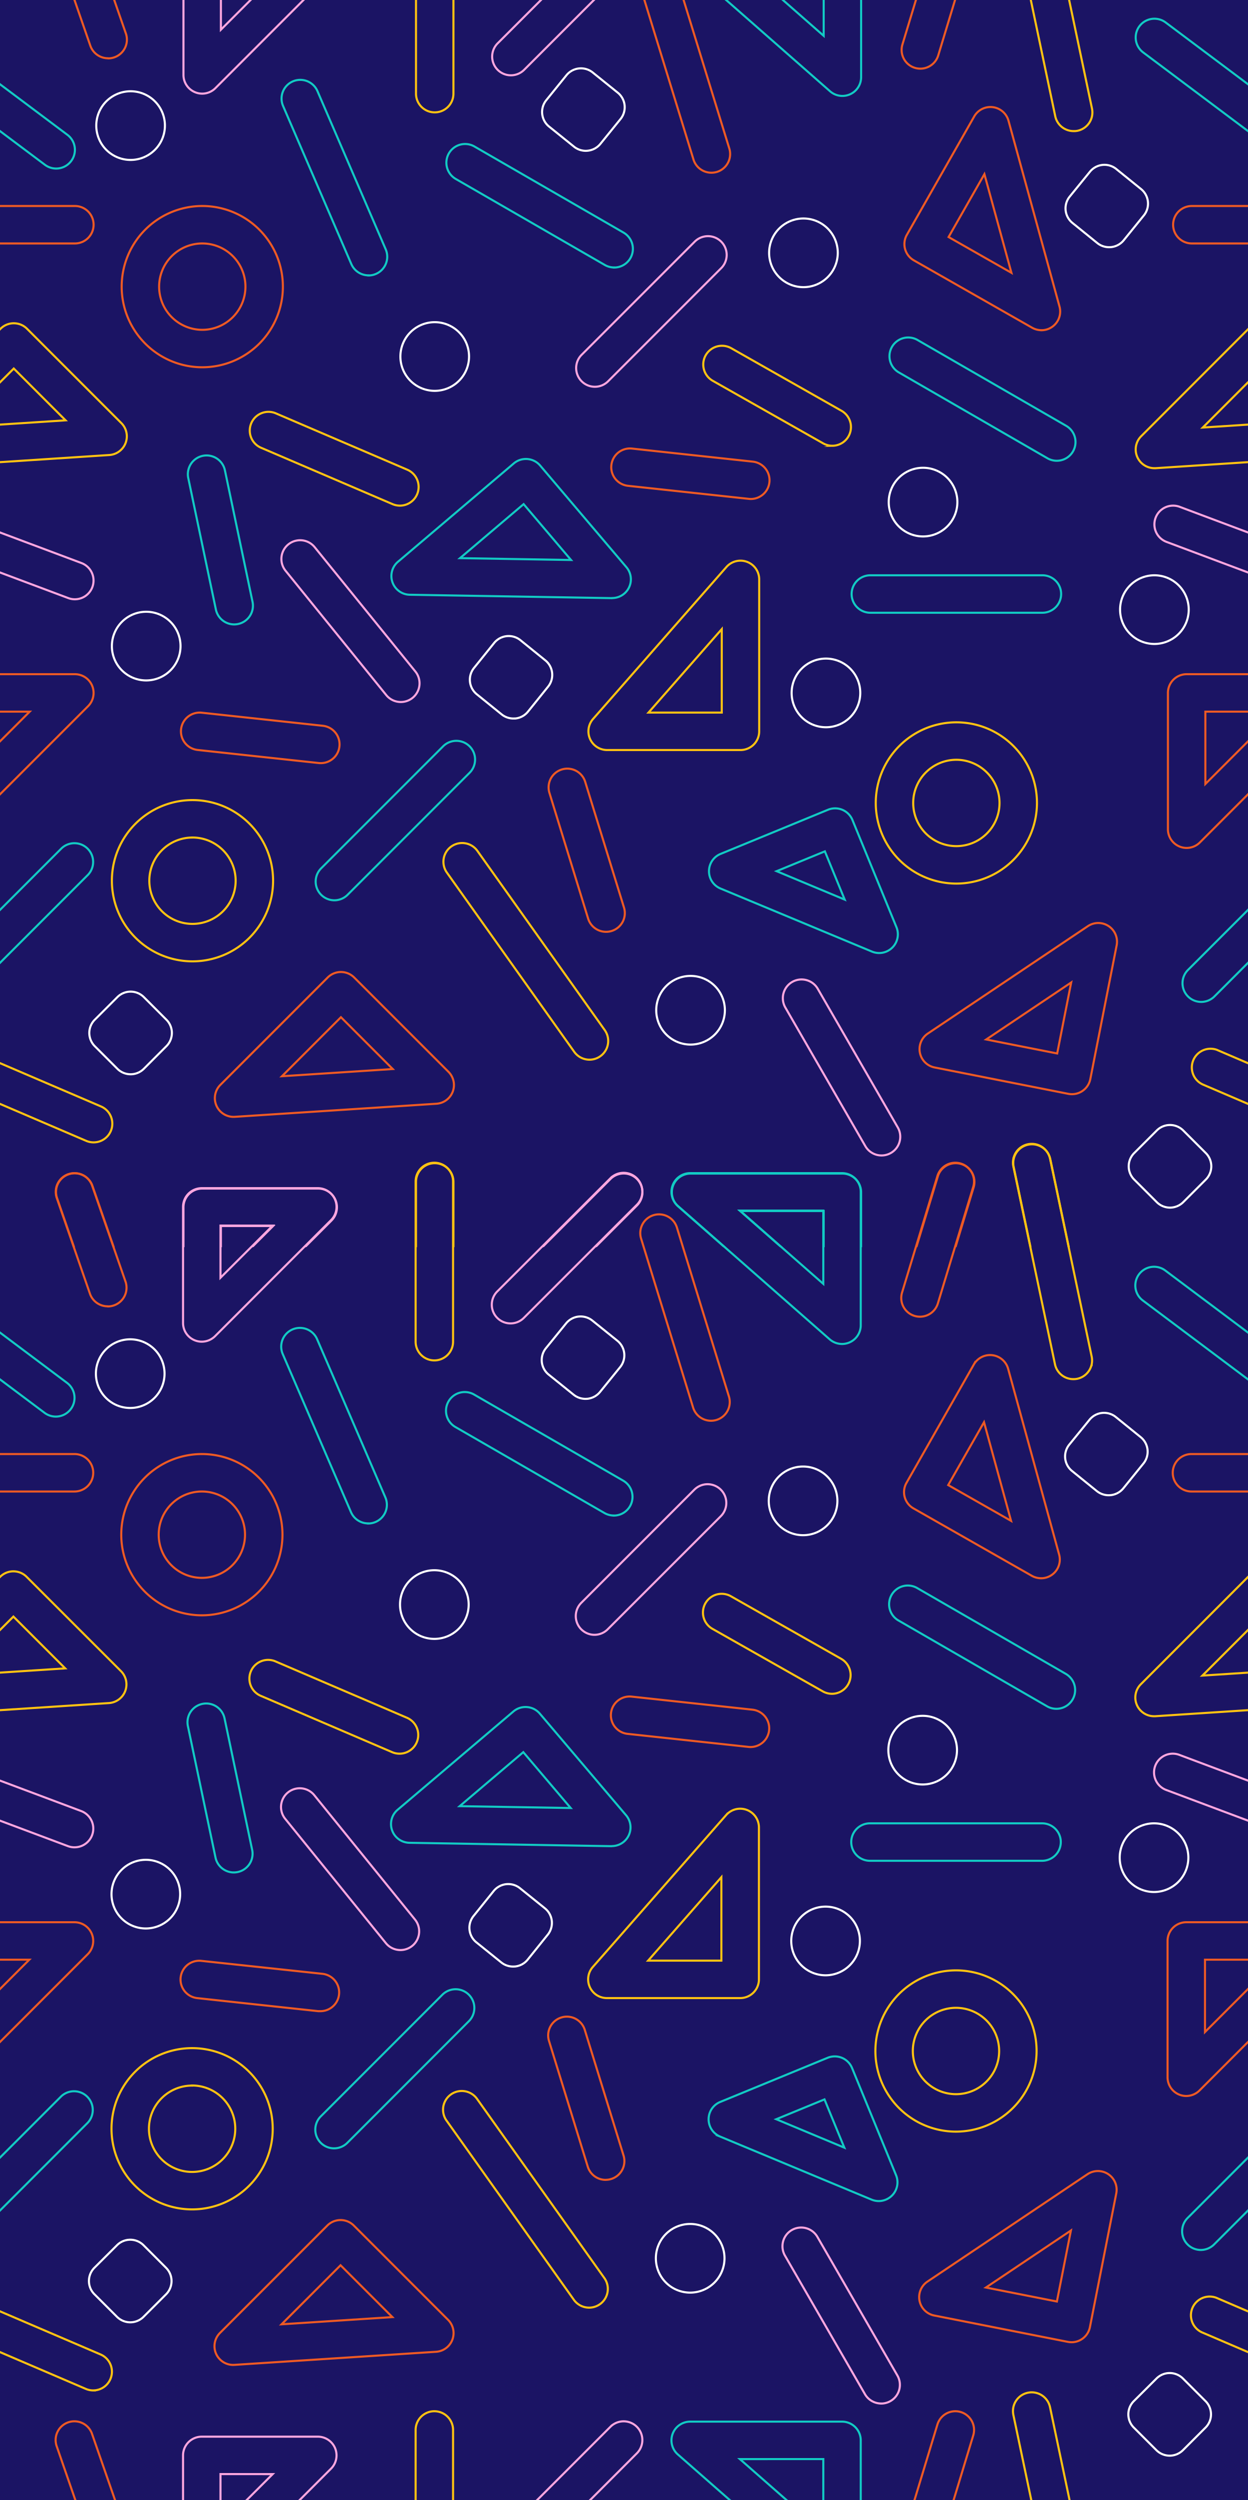 <svg id="Layer_1" data-name="Layer 1" xmlns="http://www.w3.org/2000/svg" viewBox="0 0 600 1201.51"><rect x="0" y="0" width="600" height="1201.51" fill="#333333" stroke="none"/><defs><style>.cls-1{fill:#1b1464;}.cls-2,.cls-3,.cls-4,.cls-5,.cls-6{fill:none;stroke-miterlimit:10;}.cls-2{stroke:#ee5a24;}.cls-3{stroke:#ffc312;}.cls-4{stroke:#fda7df;}.cls-5{stroke:#12cbc4;}.cls-6{stroke:#fff;}</style></defs><title>Artboard 1</title><rect class="cls-1" x="-13.36" y="-6.76" width="626.73" height="608.5"/><path class="cls-2" d="M-29.5,407.5a8.84,8.84,0,0,1-3.44-.69,9,9,0,0,1-5.56-8.31V333a9,9,0,0,1,9-9H36a9,9,0,0,1,6.36,15.36l-65.5,65.5A9,9,0,0,1-29.5,407.5Zm9-65.5v34.77L14.27,342Z"/><path class="cls-2" d="M36,117H-27a9,9,0,0,1-9-9,9,9,0,0,1,9-9H36a9,9,0,0,1,0,18Z"/><path class="cls-2" d="M570.5,407.5a8.84,8.84,0,0,1-3.44-.69,9,9,0,0,1-5.56-8.31V333a9,9,0,0,1,9-9H636a9,9,0,0,1,6.36,15.36l-65.5,65.5A9,9,0,0,1,570.5,407.5Zm9-65.5v34.77L614.27,342Z"/><path class="cls-2" d="M636,117H573a9,9,0,0,1,0-18h63a9,9,0,0,1,0,18Z"/><path class="cls-2" d="M342,83a9,9,0,0,1-8.6-6.35l-25-81.2a9,9,0,0,1,6-11.24h0a9,9,0,0,1,11.24,6v0l25,81.2a9,9,0,0,1-6,11.22A9.35,9.35,0,0,1,342,83Z"/><path class="cls-2" d="M51.94,28a9,9,0,0,1-8.5-6L27.5-24A9,9,0,0,1,33-35.48l.06,0A9,9,0,0,1,44.5-29.95l16,46A9,9,0,0,1,55,27.54a9.12,9.12,0,0,1-3,.51Z"/><path class="cls-2" d="M442.48,33a9,9,0,0,1-8.62-11.61l17-56a9,9,0,0,1,11.22-6h0a9,9,0,0,1,6,11.22l-17,56A9,9,0,0,1,442.48,33Z"/><path class="cls-2" d="M51.94,628a9,9,0,0,1-8.5-6L27.5,576a9,9,0,0,1,16.86-6.31c0,.13.1.27.14.41l16,46A9,9,0,0,1,55,627.59a9.12,9.12,0,0,1-3,.51Z"/><path class="cls-2" d="M442.48,633a9,9,0,0,1-8.62-11.61l17-56a9,9,0,0,1,17.23,5.22l-17,56A9,9,0,0,1,442.48,633Z"/><path class="cls-2" d="M500.7,158.68a9.06,9.06,0,0,1-4.46-1.17L439.32,125.1A9,9,0,0,1,436,112.83l32.4-56.92A9,9,0,0,1,484.85,58l24.53,89.32a9,9,0,0,1-6.3,11.06,9.16,9.16,0,0,1-2.38.32Zm-44.65-44.77,30.22,17.2-13-47.42Z"/><path class="cls-2" d="M291.35,447.81a9,9,0,0,1-8.6-6.36l-18.54-60.21a9,9,0,0,1,17.08-5.69l.12.4L300,436.16a9,9,0,0,1-5.95,11.25,8.82,8.82,0,0,1-2.65.4Z"/><path class="cls-2" d="M154.2,366.74a8.37,8.37,0,0,1-1-.05L95,360.41a9,9,0,0,1,2-17.9h0l58.19,6.28a9,9,0,0,1-1,17.95Z"/><path class="cls-2" d="M361.1,239.8a8.37,8.37,0,0,1-1-.05l-58.19-6.28a9,9,0,1,1,1.93-17.9h0L362,221.86a9,9,0,0,1-1,17.94Z"/><path class="cls-2" d="M515.35,525.84a9.25,9.25,0,0,1-1.74-.17L449.34,513a9,9,0,0,1-3.27-16.3L523,445.1a9,9,0,0,1,13.85,9.21l-12.66,64.27a9,9,0,0,1-8.83,7.26Zm-41.21-26.29,34.12,6.72L515,472.15Z"/><path class="cls-2" d="M97.2,176.5A38.75,38.75,0,1,1,136,137.75,38.75,38.75,0,0,1,97.2,176.5Zm0-59.5A20.75,20.75,0,1,0,118,137.75,20.75,20.75,0,0,0,97.2,117Z"/><path class="cls-2" d="M112.29,536.74a9,9,0,0,1-6.36-15.36l51.62-51.62a9,9,0,0,1,12.73,0h0l45.32,45.32a9,9,0,0,1-5.78,15.35l-96.94,6.29Zm51.62-47.89-28.36,28.36,53.27-3.46Z"/><path class="cls-3" d="M-45,225a9,9,0,0,1-8.2-5.29,9,9,0,0,1,1.84-10.07L.25,158A9,9,0,0,1,13,158l0,0,45.33,45.32a9,9,0,0,1-5.78,15.35l-97,6.33ZM6.62,177.11l-28.36,28.36L31.52,202Z"/><path class="cls-3" d="M45,549a9,9,0,0,1-3.55-.73l-63-27a9,9,0,0,1-4.72-11.81,9,9,0,0,1,11.82-4.73h0l63,27A9,9,0,0,1,45,549Z"/><path class="cls-3" d="M555,225a9,9,0,0,1-6.36-15.36L600.25,158A9,9,0,0,1,613,158l0,0,45.33,45.32a9,9,0,0,1-5.78,15.35l-97,6.33Zm51.62-47.89-28.36,28.36L631.52,202Z"/><path class="cls-3" d="M645,549a9,9,0,0,1-3.54-.73l-63-27A9,9,0,0,1,585,504.51l.5.22,63,27A9,9,0,0,1,645,549Z"/><path class="cls-3" d="M356,360.45H291.9a9,9,0,0,1-6.77-14.94l64.1-73A9,9,0,0,1,365,278.45v73A9,9,0,0,1,356,360.45Zm-44.22-18H347V302.34Z"/><path class="cls-3" d="M209,54a9,9,0,0,1-9-9V-32a9,9,0,0,1,9-9,9,9,0,0,1,9,9V45A9,9,0,0,1,209,54Z"/><path class="cls-3" d="M516.13,63a9,9,0,0,1-8.8-7.15l-20-95.08a9,9,0,0,1,7-10.65h0a9,9,0,0,1,10.65,7v0L525,52.2a9,9,0,0,1-7,10.65h0A8.3,8.3,0,0,1,516.13,63Z"/><path class="cls-3" d="M209,654a9,9,0,0,1-9-9V568a9,9,0,0,1,18,0v77A9,9,0,0,1,209,654Z"/><path class="cls-3" d="M516.13,663a9,9,0,0,1-8.8-7.15l-20-95.08a9,9,0,1,1,17.62-3.7l20,95.08a9,9,0,0,1-7,10.65h0A9.31,9.31,0,0,1,516.13,663Z"/><path class="cls-3" d="M192.26,243a9,9,0,0,1-3.54-.73l-63-27a9,9,0,0,1,6.72-16.7l.37.16,63,27A9,9,0,0,1,192.26,243Z"/><path class="cls-3" d="M283.42,509.26a9,9,0,0,1-7.35-3.78l-61.24-86.16a9,9,0,0,1,14.67-10.43l61.24,86.16a9,9,0,0,1-7.32,14.21Z"/><path class="cls-3" d="M400.15,214.22a9,9,0,0,1-4.43-1.17L342.67,183a9,9,0,0,1,8.88-15.66l53,30.06a9,9,0,0,1-4.44,16.83Z"/><path class="cls-3" d="M92.54,462a38.75,38.75,0,1,1,38.75-38.75A38.75,38.75,0,0,1,92.54,462Zm0-59.5a20.75,20.75,0,1,0,20.75,20.75h0a20.78,20.78,0,0,0-20.75-20.76Z"/><path class="cls-3" d="M459.79,424.63a38.75,38.75,0,1,1,38.75-38.75h0A38.8,38.8,0,0,1,459.79,424.63Zm0-59.5a20.75,20.75,0,1,0,20.75,20.75h0A20.79,20.79,0,0,0,459.79,365.13Z"/><path class="cls-4" d="M97.2,45a8.84,8.84,0,0,1-3.44-.69A9,9,0,0,1,88.2,36V-19.8a9,9,0,0,1,9-9H153a9,9,0,0,1,8.31,5.56,9,9,0,0,1-1.95,9.8l-55.8,55.8A9,9,0,0,1,97.2,45Zm9-55.8V14.27L131.27-10.8Z"/><path class="cls-4" d="M36,288a9,9,0,0,1-3.16-.57l-72-27a9,9,0,0,1-5.27-11.58h0a9,9,0,0,1,11.58-5.27h0l72,27A9,9,0,0,1,36,288Z"/><path class="cls-4" d="M636,288a9,9,0,0,1-3.16-.57l-72-27a9,9,0,0,1,6.32-16.86l72,27A9,9,0,0,1,636,288Z"/><path class="cls-4" d="M245.63,36.19a9,9,0,0,1-6.37-15.37l54.38-54.37a9,9,0,0,1,12.72,0,9,9,0,0,1,0,12.73h0L252,33.55A9,9,0,0,1,245.63,36.19Z"/><path class="cls-4" d="M97.2,645a8.84,8.84,0,0,1-3.44-.69A9,9,0,0,1,88.2,636V580.2a9,9,0,0,1,9-9H153a9,9,0,0,1,6.36,15.36l-55.8,55.8A9,9,0,0,1,97.2,645Zm9-55.8v25.07l25.07-25.07Z"/><path class="cls-4" d="M245.63,636.19a9,9,0,0,1-6.37-15.37l54.38-54.37a9,9,0,0,1,12.72,12.73L252,633.55A9,9,0,0,1,245.63,636.19Z"/><path class="cls-4" d="M192.7,337.37a9,9,0,0,1-7-3.33l-48.41-59.75a9,9,0,1,1,14-11.33l48.41,59.75a9,9,0,0,1-7,14.66Z"/><path class="cls-4" d="M286,185.87a9,9,0,0,1-6.37-15.36L334,116.13a9,9,0,0,1,12.73,12.73l-54.38,54.38A9,9,0,0,1,286,185.87Z"/><path class="cls-4" d="M423.83,555.29a9,9,0,0,1-7.81-4.5L377.57,484.2a9,9,0,1,1,15.59-9l38.45,66.59a9,9,0,0,1-7.78,13.5Z"/><path class="cls-5" d="M405,46.1a9,9,0,0,1-5.94-2.24l-73-64.1a9,9,0,0,1-2.48-9.93A9,9,0,0,1,332-36h73a9,9,0,0,1,9,9V37.1A9,9,0,0,1,405,46.1ZM355.89-18,396,17.22V-18Z"/><path class="cls-5" d="M-22.5,481.5a9,9,0,0,1-6.36-2.64,9,9,0,0,1,0-12.72l58.5-58.5a9,9,0,0,1,12.72,12.72l-58.5,58.5A9,9,0,0,1-22.5,481.5Z"/><path class="cls-5" d="M27,81a9,9,0,0,1-5.39-1.8l-72-54a9,9,0,0,1-1.8-12.6h0a9,9,0,0,1,12.6-1.8h0l72,54A9,9,0,0,1,27,81Z"/><path class="cls-5" d="M577.5,481.5a9,9,0,0,1-6.36-15.36l58.5-58.5a9,9,0,0,1,12.72,12.72l-58.5,58.5A9,9,0,0,1,577.5,481.5Z"/><path class="cls-5" d="M627,81a9,9,0,0,1-5.39-1.8l-72-54A9,9,0,0,1,560.4,10.79h0l72,54A9,9,0,0,1,627,81Z"/><path class="cls-5" d="M405,646.1a9,9,0,0,1-5.94-2.24l-73-64.1A9,9,0,0,1,332,564h73a9,9,0,0,1,9,9v64.1A9,9,0,0,1,405,646.1ZM355.89,582,396,617.22V582Z"/><path class="cls-5" d="M294.26,287.45h-.16L197,285.82A9,9,0,0,1,191.3,270L247,222.72a9,9,0,0,1,12.68,1l41.49,48.87a9,9,0,0,1-6.86,14.82Zm-73.1-19.22,53.37.89-22.79-26.85Z"/><path class="cls-5" d="M422.68,458a9,9,0,0,1-3.47-.69L346.39,427a9,9,0,0,1,.05-16.63l51.61-21.21A9,9,0,0,1,409.8,394L431,445.62A9,9,0,0,1,422.68,458Zm-49.3-39.33,32.72,13.66-9.53-23.19Z"/><path class="cls-5" d="M501.16,294.47H418.43a9,9,0,0,1,0-18h82.73a9,9,0,1,1,0,18Z"/><path class="cls-5" d="M177.17,132.33a9,9,0,0,1-8.27-5.44L136.1,50.94a9,9,0,1,1,16.53-7.13l32.8,76a9,9,0,0,1-8.26,12.57Z"/><path class="cls-5" d="M295.25,128.54a8.94,8.94,0,0,1-4.49-1.21L219.11,86a9,9,0,0,1,9-15.59l71.65,41.36a9,9,0,0,1-4.51,16.8Z"/><path class="cls-5" d="M160.77,432.66a9,9,0,0,1-6.37-15.36l58.5-58.5a9,9,0,1,1,13,12.45l-.27.27L167.13,430A9,9,0,0,1,160.77,432.66Z"/><path class="cls-5" d="M508.05,221.43a8.94,8.94,0,0,1-4.49-1.21l-71.65-41.37a9,9,0,0,1,9-15.58l71.65,41.36a9,9,0,0,1-4.51,16.8Z"/><path class="cls-5" d="M112.59,300.08a9,9,0,0,1-8.8-7.15l-13.28-63.2a9,9,0,1,1,17.62-3.7l13.28,63.2a9,9,0,0,1-7,10.66,8.9,8.9,0,0,1-1.86.19Z"/><path class="cls-6" d="M62.79,76.86a16.5,16.5,0,1,1,16.5-16.5h0A16.52,16.52,0,0,1,62.79,76.86Z"/><path class="cls-6" d="M397.09,349.5a16.5,16.5,0,1,1,16.5-16.5h0A16.52,16.52,0,0,1,397.09,349.5Z"/><path class="cls-6" d="M386.27,138a16.5,16.5,0,1,1,16.5-16.5A16.5,16.5,0,0,1,386.27,138Z"/><path class="cls-6" d="M62.79,516.27a9,9,0,0,1-6.36-2.64L45.57,502.77a9,9,0,0,1,0-12.72l10.86-10.86a9,9,0,0,1,12.73,0h0L80,490.05a9,9,0,0,1,0,12.72L69.16,513.63A9,9,0,0,1,62.79,516.27Z"/><path class="cls-6" d="M562.5,580.36a9,9,0,0,1-6.36-2.64l-10.86-10.86a9,9,0,0,1,0-12.72l10.86-10.86a9,9,0,0,1,12.72,0l10.86,10.86a9,9,0,0,1,0,12.72l-10.86,10.86A9,9,0,0,1,562.5,580.36Z"/><path class="cls-6" d="M281.63,72.48a9,9,0,0,1-5.67-2l-12-9.67a9,9,0,0,1-1.33-12.66h0l9.66-11.94A9,9,0,0,1,285,34.87h0l12,9.67a9,9,0,0,1,1.33,12.66h0l-9.67,11.93a9,9,0,0,1-6.05,3.29C282.25,72.46,281.94,72.48,281.63,72.48Z"/><path class="cls-6" d="M70.29,327a16.5,16.5,0,1,1,16.5-16.5h0A16.52,16.52,0,0,1,70.29,327Z"/><path class="cls-6" d="M443.77,257.8a16.5,16.5,0,1,1,16.5-16.5h0A16.52,16.52,0,0,1,443.77,257.8Z"/><path class="cls-6" d="M555,309.47A16.5,16.5,0,1,1,571.5,293v0A16.52,16.52,0,0,1,555,309.47Z"/><path class="cls-6" d="M209,187.83a16.5,16.5,0,1,1,16.5-16.5A16.5,16.5,0,0,1,209,187.83Z"/><path class="cls-6" d="M246.82,345.3a9,9,0,0,1-5.66-2l-11.94-9.66A9,9,0,0,1,227.89,321l9.67-12a9,9,0,0,1,12.66-1.33h0l11.93,9.66A9,9,0,0,1,263.49,330h0l-9.66,12a9,9,0,0,1-6.06,3.29C247.45,345.28,247.13,345.3,246.82,345.3Z"/><path class="cls-6" d="M533.21,118.8a9,9,0,0,1-5.67-2l-11.93-9.66a9,9,0,0,1-1.33-12.66h0L524,82.54a9,9,0,0,1,12.65-1.33l11.94,9.66a9,9,0,0,1,1.33,12.66h0l-9.67,11.93a9,9,0,0,1-6,3.29C533.84,118.78,533.52,118.8,533.21,118.8Z"/><path class="cls-6" d="M332,502a16.5,16.5,0,1,1,16.5-16.5h0A16.52,16.52,0,0,1,332,502Z"/><rect class="cls-1" x="-13.55" y="599.37" width="626.73" height="608.5"/><path class="cls-2" d="M-29.68,1007.28a9,9,0,0,1-3.44-.69,9,9,0,0,1-5.56-8.31v-65.5a9,9,0,0,1,9-9h65.5a9,9,0,0,1,6.36,15.36l-65.5,65.5A9.09,9.09,0,0,1-29.68,1007.28Zm9-65.5v34.77l34.77-34.77Z"/><path class="cls-2" d="M35.82,716.78h-63a9,9,0,0,1-9-9,9,9,0,0,1,9-9h63a9,9,0,1,1,0,18Z"/><path class="cls-2" d="M570.32,1007.28a9,9,0,0,1-9-9v-65.5a9,9,0,0,1,9-9h65.5a9,9,0,0,1,6.36,15.36l-65.5,65.5A9.09,9.09,0,0,1,570.32,1007.28Zm9-65.5v34.77l34.77-34.77Z"/><path class="cls-2" d="M635.82,716.78h-63a9,9,0,1,1,0-18h63a9,9,0,0,1,0,18Z"/><path class="cls-2" d="M341.82,682.78a9,9,0,0,1-8.6-6.35l-25-81.2a9,9,0,0,1,6-11.25h0a9,9,0,0,1,11.24,6v0l25,81.2a9,9,0,0,1-8.65,11.6Z"/><path class="cls-2" d="M51.76,627.78a9,9,0,0,1-8.5-6l-15.94-46a9,9,0,0,1,5.49-11.49h.06a9,9,0,0,1,11.45,5.55l16,46a9,9,0,0,1-5.49,11.48,9.13,9.13,0,0,1-3,.52Z"/><path class="cls-2" d="M442.3,632.78a9,9,0,0,1-8.62-11.61l17-56a9,9,0,0,1,11.22-6h0a9,9,0,0,1,6,11.22l-17,56A9,9,0,0,1,442.3,632.78Z"/><path class="cls-2" d="M51.76,1227.78a9,9,0,0,1-8.5-6l-15.94-46a9,9,0,0,1,16.86-6.32c0,.14.09.28.14.42l16,46a9,9,0,0,1-5.49,11.48,9.13,9.13,0,0,1-3,.52Z"/><path class="cls-2" d="M442.3,1232.78a9,9,0,0,1-8.62-11.61l17-56a9,9,0,1,1,17.23,5.22l-17,56A9,9,0,0,1,442.3,1232.78Z"/><path class="cls-2" d="M500.52,758.46a9.06,9.06,0,0,1-4.46-1.17l-56.92-32.41a9,9,0,0,1-3.32-12.27l32.4-56.92a9,9,0,0,1,16.45,2.09L509.2,747.1a9,9,0,0,1-6.3,11.06,9.16,9.16,0,0,1-2.38.32Zm-44.65-44.77,30.22,17.2-13-47.42Z"/><path class="cls-2" d="M291.17,1047.59a9,9,0,0,1-8.6-6.36L264,981a9,9,0,1,1,17.08-5.69l.12.4,18.59,60.21a9,9,0,0,1-5.95,11.25,9.15,9.15,0,0,1-2.65.4Z"/><path class="cls-2" d="M154,966.52c-.34,0-.67,0-1,0l-58.2-6.28a9,9,0,1,1,2-17.9h0L155,948.57a9,9,0,0,1-1,17.95Z"/><path class="cls-2" d="M360.92,839.58c-.34,0-.67,0-1-.05l-58.19-6.28a9,9,0,1,1,1.93-17.9h0l58.19,6.29a9,9,0,0,1-1,17.94Z"/><path class="cls-2" d="M515.17,1125.62a10.06,10.06,0,0,1-1.74-.17l-64.27-12.67a9,9,0,0,1-3.27-16.3l76.93-51.6a9,9,0,0,1,13.85,9.21L524,1118.36a9,9,0,0,1-8.83,7.26ZM474,1099.33l34.12,6.72,6.74-34.12Z"/><path class="cls-2" d="M97,776.28a38.75,38.75,0,1,1,38.8-38.75A38.75,38.75,0,0,1,97,776.28Zm0-59.5a20.75,20.75,0,1,0,20.8,20.75A20.74,20.74,0,0,0,97,716.78Z"/><path class="cls-2" d="M112.11,1136.52a9,9,0,0,1-6.36-15.36l51.62-51.62a9,9,0,0,1,12.73,0h0l45.32,45.32a9,9,0,0,1-5.78,15.35l-96.94,6.29Zm51.62-47.89L135.37,1117l53.27-3.46Z"/><path class="cls-3" d="M-45.18,824.78a9,9,0,0,1-8.2-5.29,9,9,0,0,1,1.84-10.07L.07,757.78a9,9,0,0,1,12.73,0l0,0L58.15,803.1a9,9,0,0,1-5.78,15.35l-97,6.33ZM6.44,776.89l-28.36,28.36,53.26-3.47Z"/><path class="cls-3" d="M44.82,1148.78a9,9,0,0,1-3.55-.73l-63-27a9,9,0,0,1-4.72-11.81,9,9,0,0,1,11.81-4.74h0l63,27a9,9,0,0,1-3.55,17.27Z"/><path class="cls-3" d="M554.82,824.78a9,9,0,0,1-6.36-15.36l51.61-51.64a9,9,0,0,1,12.73,0l0,0,45.33,45.32a9,9,0,0,1-5.78,15.35l-97,6.33Zm51.62-47.89-28.36,28.36,53.26-3.47Z"/><path class="cls-3" d="M644.82,1148.78a9,9,0,0,1-3.54-.73l-63-27a9,9,0,0,1,6.57-16.76l.51.22,63,27a9,9,0,0,1-3.54,17.27Z"/><path class="cls-3" d="M355.82,960.23h-64.1A9,9,0,0,1,285,945.29l64.1-73a9,9,0,0,1,15.77,5.94v73A9,9,0,0,1,355.82,960.23Zm-44.22-18h35.22V902.12Z"/><path class="cls-3" d="M208.82,653.78a9,9,0,0,1-9-9v-77a9,9,0,0,1,18,0v77A9,9,0,0,1,208.82,653.78Z"/><path class="cls-3" d="M516,662.78a9,9,0,0,1-8.8-7.15l-20-95.08a9,9,0,0,1,7-10.65h0a9,9,0,0,1,10.65,7v0l20,95.08a9,9,0,0,1-7,10.64h0A9.66,9.66,0,0,1,516,662.78Z"/><path class="cls-3" d="M208.82,1253.78a9,9,0,0,1-9-9v-77a9,9,0,0,1,18,0v77A9,9,0,0,1,208.82,1253.78Z"/><path class="cls-3" d="M516,1262.78a9,9,0,0,1-8.8-7.15l-20-95.08a9,9,0,1,1,17.62-3.7l20,95.08a9,9,0,0,1-7,10.64h0A10.14,10.14,0,0,1,516,1262.78Z"/><path class="cls-3" d="M192.08,842.78a9,9,0,0,1-3.54-.73l-63-27a9,9,0,1,1,6.72-16.7l.37.16,63,27a9,9,0,0,1-3.55,17.27Z"/><path class="cls-3" d="M283.24,1109a9,9,0,0,1-7.35-3.78l-61.24-86.16a9,9,0,0,1,14.67-10.43l61.24,86.16a9,9,0,0,1-7.32,14.21Z"/><path class="cls-3" d="M400,814a9,9,0,0,1-4.43-1.17l-53.05-30.05a9,9,0,1,1,8.88-15.66l53,30.06A9,9,0,0,1,399.93,814Z"/><path class="cls-3" d="M92.36,1061.78A38.75,38.75,0,1,1,131.11,1023,38.75,38.75,0,0,1,92.36,1061.78Zm0-59.5A20.75,20.75,0,1,0,113.11,1023h0a20.77,20.77,0,0,0-20.75-20.76Z"/><path class="cls-3" d="M459.61,1024.41a38.75,38.75,0,1,1,38.75-38.75h0A38.8,38.8,0,0,1,459.61,1024.41Zm0-59.5a20.75,20.75,0,1,0,20.75,20.75h0A20.78,20.78,0,0,0,459.61,964.91Z"/><path class="cls-4" d="M97,644.78a9,9,0,0,1-9-9V580a9,9,0,0,1,9-9h55.8a9,9,0,0,1,6.36,15.36l-55.8,55.8A9.09,9.09,0,0,1,97,644.78Zm9-55.8v25.07L131.09,589Z"/><path class="cls-4" d="M35.82,887.78a9.2,9.2,0,0,1-3.16-.57l-72-27a9,9,0,0,1-5.27-11.59h0A9,9,0,0,1-33,843.34h0l72,27a9,9,0,0,1-3.16,17.43Z"/><path class="cls-4" d="M635.82,887.78a9.2,9.2,0,0,1-3.16-.57l-72-27A9,9,0,1,1,567,843.35l72,27a9,9,0,0,1-3.16,17.43Z"/><path class="cls-4" d="M245.45,636a9,9,0,0,1-6.37-15.37l54.38-54.37A9,9,0,0,1,306.18,579h0l-54.36,54.37A9,9,0,0,1,245.45,636Z"/><path class="cls-4" d="M97,1244.78a9,9,0,0,1-9-9V1180a9,9,0,0,1,9-9h55.8a9,9,0,0,1,6.36,15.36l-55.8,55.8A9.09,9.09,0,0,1,97,1244.78Zm9-55.8v25.07L131.09,1189Z"/><path class="cls-4" d="M245.45,1236a9,9,0,0,1-6.37-15.37l54.38-54.37A9,9,0,0,1,306.18,1179l-54.36,54.37A9,9,0,0,1,245.45,1236Z"/><path class="cls-4" d="M192.52,937.15a9,9,0,0,1-7-3.33l-48.41-59.75a9,9,0,1,1,14-11.33l48.41,59.75a9,9,0,0,1-7,14.66Z"/><path class="cls-4" d="M285.82,785.65a9,9,0,0,1-6.37-15.36l54.37-54.38a9,9,0,0,1,12.73,12.73L292.17,783A9.05,9.05,0,0,1,285.82,785.65Z"/><path class="cls-4" d="M423.65,1155.07a9,9,0,0,1-7.81-4.5L377.39,1084a9,9,0,1,1,15.59-9l38.45,66.59a9,9,0,0,1-7.78,13.5Z"/><path class="cls-5" d="M404.82,645.88a9,9,0,0,1-5.94-2.24l-73-64.1a9,9,0,0,1,5.94-15.76h73a9,9,0,0,1,9,9v64.1A9,9,0,0,1,404.82,645.88Zm-49.11-64.1L395.82,617V581.78Z"/><path class="cls-5" d="M-22.68,1081.28a9.07,9.07,0,0,1-6.36-2.64,9,9,0,0,1,0-12.72l58.5-58.5a9,9,0,0,1,12.72,12.72l-58.5,58.5A9.09,9.09,0,0,1-22.68,1081.28Z"/><path class="cls-5" d="M26.82,680.78a9.07,9.07,0,0,1-5.39-1.8l-72-54a9,9,0,0,1-1.8-12.6h0a9,9,0,0,1,12.6-1.8h0l72,54a9,9,0,0,1-5.41,16.2Z"/><path class="cls-5" d="M577.32,1081.28a9,9,0,0,1-6.36-15.36l58.5-58.5a9,9,0,0,1,12.72,12.72l-58.5,58.5A9.09,9.09,0,0,1,577.32,1081.28Z"/><path class="cls-5" d="M626.82,680.78a9.07,9.07,0,0,1-5.39-1.8l-72-54a9,9,0,0,1,10.79-14.41h0l72,54a9,9,0,0,1-5.41,16.2Z"/><path class="cls-5" d="M404.82,1245.88a9,9,0,0,1-5.94-2.24l-73-64.1a9,9,0,0,1,5.94-15.76h73a9,9,0,0,1,9,9v64.1A9,9,0,0,1,404.82,1245.88Zm-49.11-64.1L395.82,1217v-35.22Z"/><path class="cls-5" d="M294.08,887.23h-.16l-97.1-1.63a9,9,0,0,1-5.7-15.82l55.7-47.28a9,9,0,0,1,12.68,1L301,872.37a9,9,0,0,1-6.86,14.82ZM221,868l53.37.89-22.79-26.85Z"/><path class="cls-5" d="M422.5,1057.78a9.18,9.18,0,0,1-3.47-.69l-72.82-30.31a9,9,0,0,1,.05-16.63l51.61-21.21a9,9,0,0,1,11.75,4.84l21.2,51.62a9,9,0,0,1-5,11.72A9.22,9.22,0,0,1,422.5,1057.78Zm-49.3-39.33,32.72,13.66-9.53-23.19Z"/><path class="cls-5" d="M501,894.25H418.25a9,9,0,0,1,0-18H501a9,9,0,0,1,0,18Z"/><path class="cls-5" d="M177,732.11a9,9,0,0,1-8.27-5.44l-32.8-75.95a9,9,0,1,1,16.53-7.13l32.8,76a9,9,0,0,1-4.69,11.83,9.13,9.13,0,0,1-3.57.74Z"/><path class="cls-5" d="M295.07,728.32a8.94,8.94,0,0,1-4.49-1.21l-71.65-41.33a9,9,0,1,1,9-15.59l71.65,41.36a9,9,0,0,1-4.51,16.8Z"/><path class="cls-5" d="M160.59,1032.44a9,9,0,0,1-6.37-15.36l58.5-58.5a9,9,0,0,1,13,12.44l-.27.28L167,1029.78A9,9,0,0,1,160.59,1032.44Z"/><path class="cls-5" d="M507.87,821.21a8.94,8.94,0,0,1-4.49-1.21l-71.65-41.37a9,9,0,0,1,9-15.58l71.65,41.36a9,9,0,0,1-4.51,16.8Z"/><path class="cls-5" d="M112.41,899.86a9,9,0,0,1-8.8-7.15l-13.28-63.2a9,9,0,1,1,17.62-3.7L121.23,889a9,9,0,0,1-8.82,10.85Z"/><path class="cls-6" d="M62.61,676.64a16.5,16.5,0,1,1,16.5-16.5h0A16.53,16.53,0,0,1,62.61,676.64Z"/><path class="cls-6" d="M396.91,949.28a16.5,16.5,0,1,1,16.5-16.5h0A16.53,16.53,0,0,1,396.91,949.28Z"/><path class="cls-6" d="M386.09,737.78a16.5,16.5,0,1,1,16.5-16.5A16.5,16.5,0,0,1,386.09,737.78Z"/><path class="cls-6" d="M62.61,1116.05a9.07,9.07,0,0,1-6.36-2.64l-10.86-10.86a9,9,0,0,1,0-12.72L56.25,1079A9,9,0,0,1,69,1079h0l10.84,10.86a9,9,0,0,1,0,12.72L69,1113.41A9,9,0,0,1,62.61,1116.05Z"/><path class="cls-6" d="M562.32,1180.14a9.07,9.07,0,0,1-6.36-2.64l-10.86-10.86a9,9,0,0,1,0-12.72L556,1143.06a9,9,0,0,1,12.72,0l10.86,10.86a9,9,0,0,1,0,12.72l-10.86,10.86A9.09,9.09,0,0,1,562.32,1180.14Z"/><path class="cls-6" d="M281.45,672.26a9.06,9.06,0,0,1-5.67-2l-12-9.67a9,9,0,0,1-1.33-12.66h0L272.15,636a9,9,0,0,1,12.66-1.34h0l12,9.67A9,9,0,0,1,298.15,657h0l-9.67,11.93a9.06,9.06,0,0,1-6.05,3.29C282.07,672.24,281.76,672.26,281.45,672.26Z"/><path class="cls-6" d="M70.11,926.78a16.5,16.5,0,1,1,16.5-16.5h0A16.53,16.53,0,0,1,70.11,926.78Z"/><path class="cls-6" d="M443.59,857.58a16.5,16.5,0,1,1,16.5-16.5h0A16.53,16.53,0,0,1,443.59,857.58Z"/><path class="cls-6" d="M554.82,909.25a16.5,16.5,0,1,1,16.5-16.5v0A16.53,16.53,0,0,1,554.82,909.25Z"/><path class="cls-6" d="M208.82,787.61a16.5,16.5,0,1,1,16.5-16.5A16.5,16.5,0,0,1,208.82,787.61Z"/><path class="cls-6" d="M246.64,945.08a9,9,0,0,1-5.66-2L229,933.42a9,9,0,0,1-1.33-12.64l9.67-12A9,9,0,0,1,250,907.44h0L262,917.11a9,9,0,0,1,1.34,12.65v0l-9.66,12a9,9,0,0,1-6.06,3.29C247.27,945.06,247,945.08,246.64,945.08Z"/><path class="cls-6" d="M533,718.58a9.06,9.06,0,0,1-5.67-2l-11.93-9.66a9,9,0,0,1-1.33-12.66h0l9.72-11.94A9,9,0,0,1,536.47,681l11.94,9.66a9,9,0,0,1,1.33,12.65h0l-9.67,11.93a9.06,9.06,0,0,1-6.05,3.29C533.66,718.56,533.34,718.58,533,718.58Z"/><path class="cls-6" d="M331.82,1101.78a16.5,16.5,0,1,1,16.5-16.5h0A16.53,16.53,0,0,1,331.82,1101.78Z"/></svg>